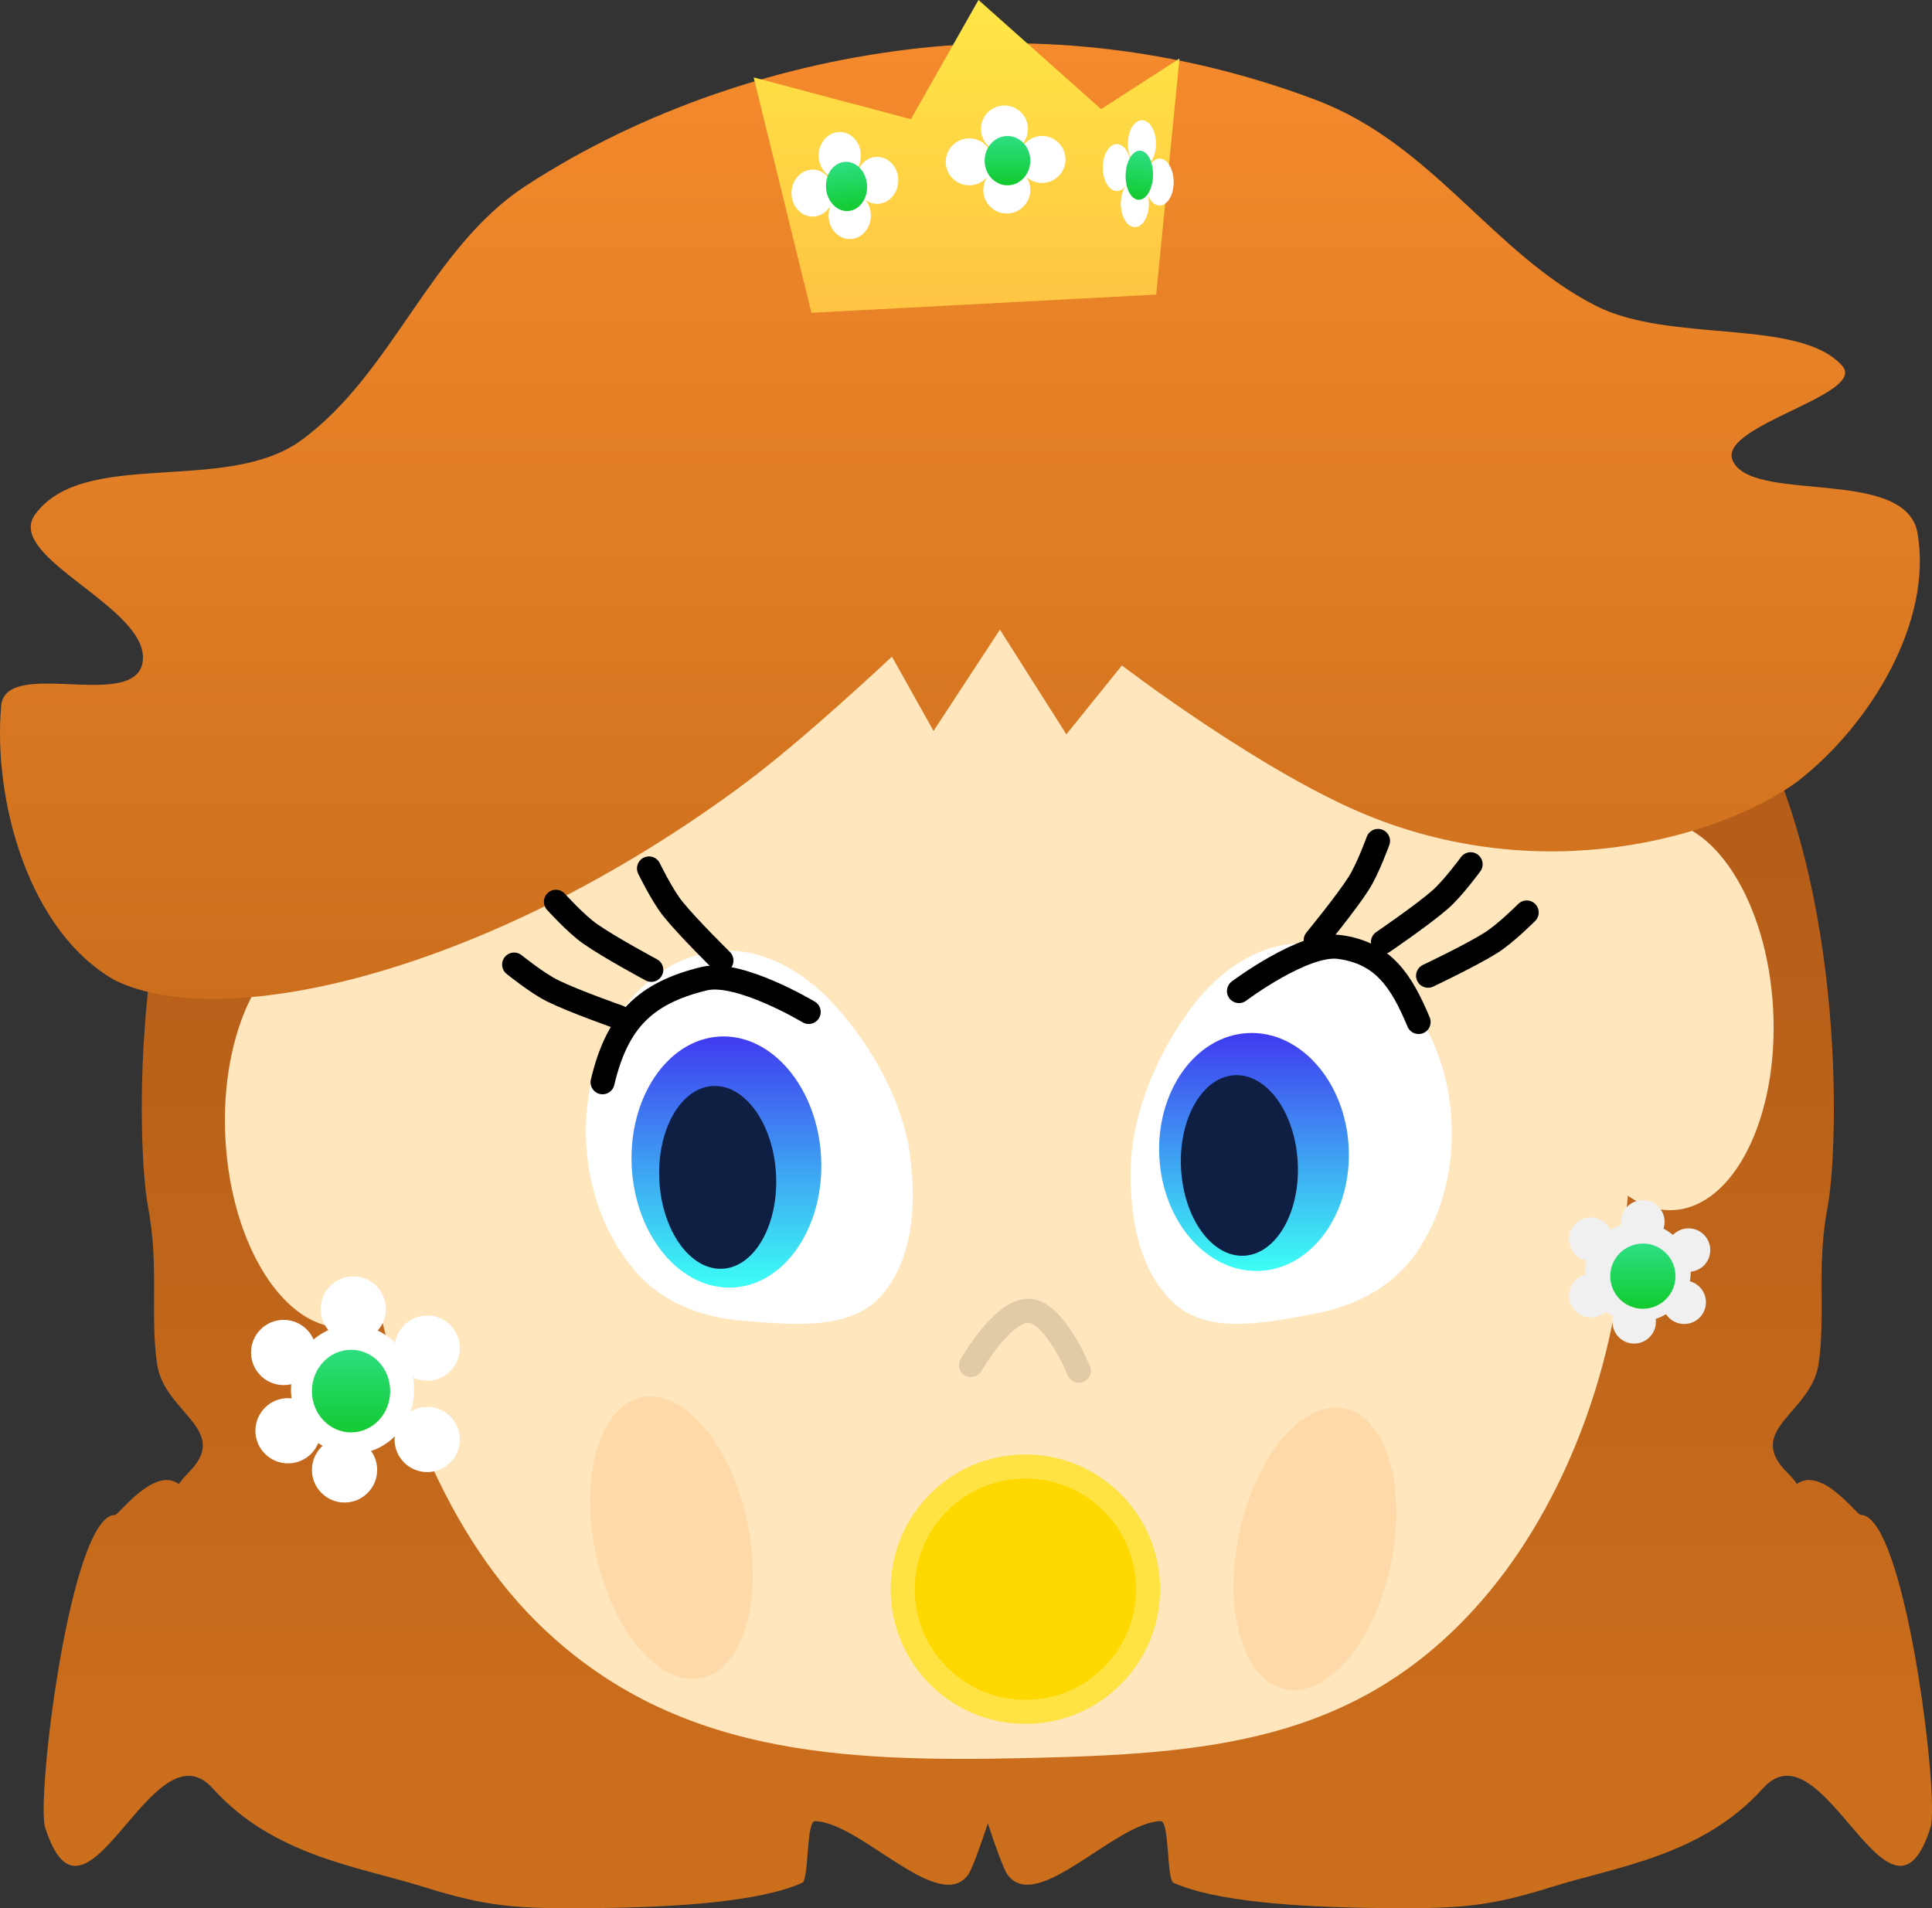 <svg version="1.1" xmlns="http://www.w3.org/2000/svg" xmlns:xlink="http://www.w3.org/1999/xlink" width="80.443" height="79.454" viewBox="0,0,80.443,79.454"><rect x="0" y="0" width="80.443" height="79.454" fill="#333333" stroke="none"/><defs><linearGradient x1="264.284" y1="164.566" x2="264.284" y2="217.221" gradientUnits="userSpaceOnUse" id="color-1"><stop offset="0" stop-color="#af5918"/><stop offset="1" stop-color="#cc6f1d"/></linearGradient><linearGradient x1="223.192" y1="164.566" x2="223.192" y2="217.221" gradientUnits="userSpaceOnUse" id="color-2"><stop offset="0" stop-color="#af5918"/><stop offset="1" stop-color="#cc6f1d"/></linearGradient><linearGradient x1="271.114" y1="165.814" x2="271.362" y2="170.51" gradientUnits="userSpaceOnUse" id="color-3"><stop offset="0" stop-color="#ffe642"/><stop offset="1" stop-color="#ffe743"/></linearGradient><linearGradient x1="214.584" y1="167.623" x2="214.235" y2="174.244" gradientUnits="userSpaceOnUse" id="color-4"><stop offset="0" stop-color="#cfbb36"/><stop offset="1" stop-color="#ffe743"/></linearGradient><linearGradient x1="242.577" y1="142.919" x2="242.577" y2="182.709" gradientUnits="userSpaceOnUse" id="color-5"><stop offset="0" stop-color="#f48a2c"/><stop offset="1" stop-color="#cc6f1d"/></linearGradient><linearGradient x1="271.014" y1="192.896" x2="271.014" y2="195.612" gradientUnits="userSpaceOnUse" id="color-6"><stop offset="0" stop-color="#2edf83"/><stop offset="1" stop-color="#12ca2e"/></linearGradient><linearGradient x1="217.227" y1="197.319" x2="217.227" y2="200.759" gradientUnits="userSpaceOnUse" id="color-7"><stop offset="0" stop-color="#2dde7f"/><stop offset="1" stop-color="#14cb32"/></linearGradient><linearGradient x1="254.821" y1="184.127" x2="254.821" y2="194.037" gradientUnits="userSpaceOnUse" id="color-8"><stop offset="0" stop-color="#403af0"/><stop offset="1" stop-color="#3cfff5"/></linearGradient><linearGradient x1="232.855" y1="184.271" x2="232.855" y2="194.731" gradientUnits="userSpaceOnUse" id="color-9"><stop offset="0" stop-color="#403af0"/><stop offset="1" stop-color="#3cfff5"/></linearGradient><linearGradient x1="242.855" y1="141.117" x2="242.855" y2="154.142" gradientUnits="userSpaceOnUse" id="color-10"><stop offset="0" stop-color="#ffe746"/><stop offset="1" stop-color="#ffc443"/></linearGradient><linearGradient x1="244.557" y1="146.78" x2="244.557" y2="148.833" gradientUnits="userSpaceOnUse" id="color-11"><stop offset="0" stop-color="#2edf83"/><stop offset="1" stop-color="#12ca2e"/></linearGradient><linearGradient x1="237.724" y1="147.864" x2="237.988" y2="149.896" gradientUnits="userSpaceOnUse" id="color-12"><stop offset="0" stop-color="#2edf83"/><stop offset="1" stop-color="#12ca2e"/></linearGradient><linearGradient x1="250.189" y1="147.415" x2="249.906" y2="149.413" gradientUnits="userSpaceOnUse" id="color-13"><stop offset="0" stop-color="#2edf83"/><stop offset="1" stop-color="#12ca2e"/></linearGradient></defs><g transform="translate(-202.609,-141.117)"><g data-paper-data="{&quot;isPaintingLayer&quot;:true}" fill-rule="nonzero" stroke-linejoin="miter" stroke-miterlimit="10" stroke-dasharray="" stroke-dashoffset="0" style="mix-blend-mode: normal"><path d="" data-paper-data="{&quot;origPos&quot;:null,&quot;index&quot;:null}" fill="#4eddff" stroke="none" stroke-width="2.028" stroke-linecap="butt"/><path d="" data-paper-data="{&quot;origPos&quot;:null,&quot;index&quot;:null}" fill="#4eddff" stroke="none" stroke-width="2.028" stroke-linecap="butt"/><path d="" data-paper-data="{&quot;origPos&quot;:null,&quot;index&quot;:null}" fill="#ffd7a5" stroke="none" stroke-width="2.028" stroke-linecap="butt"/><path d="" data-paper-data="{&quot;origPos&quot;:null,&quot;index&quot;:null}" fill="#ffd7a5" stroke="none" stroke-width="2.028" stroke-linecap="butt"/><g><path d="M277.346,202.967c1.04,-0.909 2.57,1.228 2.731,1.226c1.859,-0.024 3.295,11.811 2.914,13.011c-1.68,5.288 -4.447,-4.436 -6.977,-1.626c-2.53,2.81 -6.053,3.253 -8.768,4.1c-2.716,0.847 -3.847,0.921 -7.22,0.886c-3.373,-0.035 -6.785,-0.265 -8.554,-1.05c-0.294,-0.131 -0.159,-2.583 -0.539,-2.571c-1.907,0.061 -5.144,3.885 -6.369,2.238c-0.637,-0.857 -4.049,-12.958 -4.434,-13.161c-0.503,-0.265 6.02,7.563 4.746,4.625c-2.25,-5.187 -6.542,1.399 -3.549,-11.885c2.992,-13.284 4.713,-24.178 13.378,-31.746c5.212,-4.338 15.658,-4.357 20.23,2.907c4.572,7.264 4.247,18.917 3.772,21.437c-0.476,2.52 -0.075,4.501 -0.378,6.558c-0.304,2.057 -3.148,2.732 -1.264,4.559c1.884,1.828 -1.935,2.43 0.284,0.49z" data-paper-data="{&quot;index&quot;:null}" fill="url(#color-1)" stroke="none" stroke-width="1" stroke-linecap="round"/><path d="M210.414,202.477c1.884,-1.828 -0.96,-2.502 -1.264,-4.559c-0.304,-2.057 0.097,-4.038 -0.378,-6.558c-0.476,-2.52 -0.8,-14.174 3.772,-21.437c4.572,-7.264 15.018,-7.245 20.23,-2.907c8.664,7.568 10.385,18.462 13.378,31.746c2.992,13.284 -1.299,6.698 -3.549,11.885c-1.274,2.937 5.249,-4.89 4.746,-4.625c-0.385,0.203 -3.797,12.304 -4.434,13.161c-1.225,1.647 -4.462,-2.177 -6.369,-2.238c-0.38,-0.012 -0.245,2.44 -0.539,2.571c-1.769,0.785 -5.181,1.015 -8.554,1.05c-3.373,0.035 -4.504,-0.039 -7.22,-0.886c-2.716,-0.847 -6.239,-1.29 -8.768,-4.1c-2.53,-2.81 -5.297,6.914 -6.977,1.626c-0.381,-1.2 1.055,-13.036 2.914,-13.011c0.161,0.002 1.691,-2.135 2.731,-1.226c2.219,1.94 -1.6,1.338 0.284,-0.49z" data-paper-data="{&quot;index&quot;:null}" fill="url(#color-2)" stroke="none" stroke-width="1" stroke-linecap="round"/><path d="M218.796,169.01c4.77,-6.774 14.522,-8.883 22.646,-9.286c8.865,-0.235 19.803,0.611 25.755,7.466c5.676,6.544 3.789,16.982 3.032,25.397c-0.366,5.703 -2.658,11.652 -6.296,15.593c-5.052,5.498 -11.144,5.967 -18.479,6.137c-7.752,0.178 -14.915,-0.083 -20.565,-5.73c-3.957,-3.959 -6.165,-10.138 -7.073,-15.991c-1.177,-7.693 -3.575,-17.111 0.979,-23.587z" data-paper-data="{&quot;index&quot;:null}" fill="#ffe6bd" stroke="none" stroke-width="1" stroke-linecap="round"/><path d="M243.038,197.957c0,0 1.324,-2.309 2.418,-2.263c1.075,0.044 2.074,2.5 2.074,2.5" data-paper-data="{&quot;index&quot;:null}" fill="none" stroke="#e1cba6" stroke-width="1" stroke-linecap="round"/><path d="M271.426,175.277c1.265,-0.067 2.459,0.782 3.365,2.207c0.908,1.425 1.529,3.426 1.647,5.664c0.118,2.239 -0.288,4.294 -1.041,5.806c-0.751,1.512 -1.849,2.482 -3.114,2.549c-1.265,0.067 -2.459,-0.782 -3.365,-2.207c-0.908,-1.425 -1.529,-3.426 -1.647,-5.664c-0.118,-2.239 0.288,-4.294 1.041,-5.806c0.751,-1.512 1.849,-2.482 3.114,-2.549z" data-paper-data="{&quot;index&quot;:null}" fill="#ffe6bd" stroke="none" stroke-width="1" stroke-linecap="butt"/><path d="M216.149,180.167c1.265,-0.067 2.459,0.782 3.365,2.207c0.908,1.425 1.529,3.426 1.647,5.664c0.118,2.239 -0.288,4.294 -1.041,5.806c-0.751,1.512 -1.849,2.482 -3.114,2.549c-1.265,0.067 -2.459,-0.782 -3.365,-2.207c-0.908,-1.425 -1.529,-3.426 -1.647,-5.664c-0.118,-2.239 0.288,-4.294 1.041,-5.806c0.751,-1.512 1.849,-2.482 3.114,-2.549z" data-paper-data="{&quot;index&quot;:null}" fill="#ffe6bd" stroke="none" stroke-width="1" stroke-linecap="butt"/><path d="M272.394,165.747c0.176,0.105 0.292,0.338 0.338,0.498c0.149,0.518 0.199,1.115 0.204,1.597c0.005,0.55 0.048,1.13 -0.153,1.64c-0.145,0.365 -0.471,0.612 -0.773,0.821c-0.194,0.122 -0.642,0.303 -0.653,0.13c-0.02,-0.382 0.42,-0.818 0.535,-1.228c0.12,-0.426 0.142,-0.877 0.17,-1.317c0.035,-0.549 -0.079,-1.238 0.022,-1.849c0.025,-0.146 0.177,-0.286 0.309,-0.292z" data-paper-data="{&quot;index&quot;:null}" fill="url(#color-3)" stroke="none" stroke-width="1" stroke-linecap="round"/><path d="M215.914,168.082c0.057,-0.201 0.29,-0.375 0.476,-0.364c0.231,0.173 0.359,0.517 0.4,0.749c0.132,0.749 0.114,1.593 0.049,2.27c-0.075,0.772 -0.1,1.592 -0.459,2.277c-0.257,0.49 -0.752,0.788 -1.205,1.036c-0.291,0.142 -0.946,0.329 -0.935,0.086c0.028,-0.538 0.71,-1.085 0.933,-1.643c0.231,-0.579 0.329,-1.209 0.435,-1.822c0.131,-0.764 0.073,-1.748 0.306,-2.59z" data-paper-data="{&quot;index&quot;:null}" fill="url(#color-4)" stroke="none" stroke-width="1" stroke-linecap="round"/><path d="M257.404,145.281c4.872,1.839 7.367,6.399 11.669,8.577c3.1,1.57 8.45,0.486 10.244,2.493c1.041,1.199 -5.146,2.476 -4.574,3.919c0.744,1.84 7.139,0.263 7.697,2.995c0.676,3.748 -1.976,8.045 -4.968,10.375c-2.726,2.03 -9.909,4.533 -17.605,1.556c-4.5,-1.74 -10.546,-6.372 -10.546,-6.372l-2.312,2.868l-2.767,-4.358l-2.764,4.218l-1.732,-3.096c0,0 -3.622,3.422 -6.179,5.32c-10.48,7.778 -21.581,10.404 -26.17,8.16c-3.608,-2.034 -5.081,-7.507 -4.74,-11.425c0.176,-2.032 5.474,0.213 5.882,-1.781c0.446,-2.274 -5.793,-4.381 -4.464,-6.2c2.034,-2.773 7.941,-0.811 11.054,-3.066c3.817,-2.755 5.387,-8.012 9.369,-10.607c4.854,-3.163 10.668,-5.114 16.429,-5.74c5.616,-0.609 11.302,0.207 16.478,2.164z" data-paper-data="{&quot;index&quot;:null}" fill="url(#color-5)" stroke="none" stroke-width="1" stroke-linecap="round"/><path d="M273.006,194.086c0,1.143 -0.986,2.07 -2.203,2.07c-1.217,0 -2.203,-0.927 -2.203,-2.07c0,-1.143 0.986,-2.07 2.203,-2.07c1.217,0 2.203,0.927 2.203,2.07z" data-paper-data="{&quot;index&quot;:null}" fill="#f0f0f0" stroke="none" stroke-width="1" stroke-linecap="butt"/><path d="M269.746,196.156c0,-0.5 0.405,-0.905 0.905,-0.905c0.5,0 0.905,0.405 0.905,0.905c0,0.5 -0.405,0.905 -0.905,0.905c-0.5,0 -0.905,-0.405 -0.905,-0.905z" data-paper-data="{&quot;index&quot;:null}" fill="#f0f0f0" stroke="none" stroke-width="1" stroke-linecap="butt"/><path d="M271.829,195.341c0,-0.5 0.405,-0.905 0.905,-0.905c0.5,0 0.905,0.405 0.905,0.905c0,0.5 -0.405,0.905 -0.905,0.905c-0.5,0 -0.905,-0.405 -0.905,-0.905z" data-paper-data="{&quot;index&quot;:null}" fill="#f0f0f0" stroke="none" stroke-width="1" stroke-linecap="butt"/><path d="M272.01,193.168c0,-0.5 0.405,-0.905 0.905,-0.905c0.5,0 0.905,0.405 0.905,0.905c0,0.5 -0.405,0.905 -0.905,0.905c-0.5,0 -0.905,-0.405 -0.905,-0.905z" data-paper-data="{&quot;index&quot;:null}" fill="#f0f0f0" stroke="none" stroke-width="1" stroke-linecap="butt"/><path d="M270.108,191.991c0,-0.5 0.405,-0.905 0.905,-0.905c0.5,0 0.905,0.405 0.905,0.905c0,0.5 -0.405,0.905 -0.905,0.905c-0.5,0 -0.905,-0.405 -0.905,-0.905z" data-paper-data="{&quot;index&quot;:null}" fill="#f0f0f0" stroke="none" stroke-width="1" stroke-linecap="butt"/><path d="M267.935,192.715c0,-0.5 0.405,-0.905 0.905,-0.905c0.5,0 0.905,0.405 0.905,0.905c0,0.5 -0.405,0.905 -0.905,0.905c-0.5,0 -0.905,-0.405 -0.905,-0.905z" data-paper-data="{&quot;index&quot;:null}" fill="#f0f0f0" stroke="none" stroke-width="1" stroke-linecap="butt"/><path d="M267.935,195.069c0,-0.5 0.405,-0.905 0.905,-0.905c0.5,0 0.905,0.405 0.905,0.905c0,0.5 -0.405,0.905 -0.905,0.905c-0.5,0 -0.905,-0.405 -0.905,-0.905z" data-paper-data="{&quot;index&quot;:null}" fill="#f0f0f0" stroke="none" stroke-width="1" stroke-linecap="butt"/><path d="M272.372,194.254c0,0.75 -0.608,1.358 -1.358,1.358c-0.75,0 -1.358,-0.608 -1.358,-1.358c0,-0.75 0.608,-1.358 1.358,-1.358c0.75,0 1.358,0.608 1.358,1.358z" data-paper-data="{&quot;index&quot;:null}" fill="url(#color-6)" stroke="none" stroke-width="1" stroke-linecap="butt"/><path d="M219.852,198.971c0,1.484 -1.148,2.686 -2.564,2.686c-1.416,0 -2.564,-1.203 -2.564,-2.686c0,-1.484 1.148,-2.686 2.564,-2.686c1.416,0 2.564,1.203 2.564,2.686z" data-paper-data="{&quot;index&quot;:null}" fill="#ffffff" stroke="none" stroke-width="1" stroke-linecap="butt"/><path d="M215.597,202.321c0,-0.75 0.608,-1.358 1.358,-1.358c0.75,0 1.358,0.608 1.358,1.358c0,0.75 -0.608,1.358 -1.358,1.358c-0.75,0 -1.358,-0.608 -1.358,-1.358z" data-paper-data="{&quot;index&quot;:null}" fill="#ffffff" stroke="none" stroke-width="1" stroke-linecap="butt"/><path d="M219.037,201.054c0,-0.75 0.608,-1.358 1.358,-1.358c0.75,0 1.358,0.608 1.358,1.358c0,0.75 -0.608,1.358 -1.358,1.358c-0.75,0 -1.358,-0.608 -1.358,-1.358z" data-paper-data="{&quot;index&quot;:null}" fill="#ffffff" stroke="none" stroke-width="1" stroke-linecap="butt"/><path d="M219.037,197.251c0,-0.75 0.608,-1.358 1.358,-1.358c0.75,0 1.358,0.608 1.358,1.358c0,0.75 -0.608,1.358 -1.358,1.358c-0.75,0 -1.358,-0.608 -1.358,-1.358z" data-paper-data="{&quot;index&quot;:null}" fill="#ffffff" stroke="none" stroke-width="1" stroke-linecap="butt"/><path d="M215.959,195.621c0,-0.75 0.608,-1.358 1.358,-1.358c0.75,0 1.358,0.608 1.358,1.358c0,0.75 -0.608,1.358 -1.358,1.358c-0.75,0 -1.358,-0.608 -1.358,-1.358z" data-paper-data="{&quot;index&quot;:null}" fill="#ffffff" stroke="none" stroke-width="1" stroke-linecap="butt"/><path d="M213.061,197.432c0,-0.75 0.608,-1.358 1.358,-1.358c0.75,0 1.358,0.608 1.358,1.358c0,0.75 -0.608,1.358 -1.358,1.358c-0.75,0 -1.358,-0.608 -1.358,-1.358z" data-paper-data="{&quot;index&quot;:null}" fill="#ffffff" stroke="none" stroke-width="1" stroke-linecap="butt"/><path d="M213.243,200.691c0,-0.75 0.608,-1.358 1.358,-1.358c0.75,0 1.358,0.608 1.358,1.358c0,0.75 -0.608,1.358 -1.358,1.358c-0.75,0 -1.358,-0.608 -1.358,-1.358z" data-paper-data="{&quot;index&quot;:null}" fill="#ffffff" stroke="none" stroke-width="1" stroke-linecap="butt"/><path d="M218.856,199.039c0,0.95 -0.73,1.72 -1.63,1.72c-0.9,0 -1.63,-0.77 -1.63,-1.72c0,-0.95 0.73,-1.72 1.63,-1.72c0.9,0 1.63,0.77 1.63,1.72z" data-paper-data="{&quot;index&quot;:null}" fill="url(#color-7)" stroke="none" stroke-width="1" stroke-linecap="butt"/><g data-paper-data="{&quot;index&quot;:null}" stroke-width="1"><path d="M256.542,180.411c1.681,-0.089 3.253,0.694 4.43,2.029c1.176,1.335 1.961,3.224 2.073,5.35c0.112,2.125 -0.47,4.086 -1.498,5.538c-1.03,1.452 -2.597,2.184 -4.191,2.485c-2.001,0.378 -4.426,0.899 -5.86,-0.426c-1.623,-1.497 -1.898,-4.042 -1.791,-6.065c0.194,-2.38 1.318,-4.71 2.647,-6.426c0.998,-1.288 2.51,-2.396 4.191,-2.485z" data-paper-data="{&quot;origPos&quot;:null}" fill="#ffffff" stroke="none" stroke-linecap="round"/><path d="M254.56,184.132c1.087,-0.057 2.103,0.446 2.864,1.304c0.761,0.857 1.268,2.072 1.34,3.438c0.072,1.366 -0.304,2.627 -0.97,3.56c-0.666,0.934 -1.623,1.541 -2.71,1.599c-1.087,0.057 -2.103,-0.446 -2.864,-1.304c-0.76,-0.857 -1.268,-2.072 -1.34,-3.438c-0.072,-1.366 0.304,-2.627 0.97,-3.56c0.666,-0.934 1.623,-1.541 2.71,-1.599z" data-paper-data="{&quot;origPos&quot;:null}" fill="url(#color-8)" stroke="none" stroke-linecap="butt"/><path d="M254.015,185.886c0.671,-0.035 1.3,0.353 1.776,1.011c0.476,0.657 0.797,1.583 0.852,2.619c0.055,1.036 -0.167,1.991 -0.571,2.694c-0.404,0.705 -0.989,1.157 -1.66,1.193c-0.671,0.035 -1.3,-0.353 -1.776,-1.011c-0.476,-0.657 -0.797,-1.583 -0.852,-2.619c-0.055,-1.036 0.167,-1.991 0.571,-2.694c0.404,-0.705 0.989,-1.157 1.66,-1.193z" data-paper-data="{&quot;origPos&quot;:null}" fill="#0f1f43" stroke="none" stroke-linecap="butt"/><g data-paper-data="{&quot;origPos&quot;:null}" fill="none" stroke="#000000" stroke-linecap="round"><path d="M254.196,182.384c0,0 2.699,-2.03 4.171,-1.838c1.837,0.241 2.595,1.416 3.309,3.126" data-paper-data="{&quot;origPos&quot;:null}"/><path d="M266.177,179.11c0,0 -0.886,0.887 -1.488,1.263c-0.832,0.525 -2.619,1.372 -2.619,1.372" data-paper-data="{&quot;origPos&quot;:null}"/><path d="M263.842,177.102c0,0 -0.739,1.013 -1.275,1.477c-0.741,0.648 -2.375,1.76 -2.375,1.76"/><path d="M259.986,176.131c0,0 -0.425,1.179 -0.81,1.776c-0.53,0.829 -1.786,2.356 -1.786,2.356"/></g></g><g data-paper-data="{&quot;index&quot;:null}" stroke-width="1"><path d="M228.515,183.192c1.03,-1.452 2.51,-2.396 4.191,-2.485c1.681,-0.089 3.301,0.853 4.43,2.029c1.502,1.566 2.865,3.765 3.309,6.112c0.319,2 0.314,4.56 -1.142,6.22c-1.287,1.469 -3.753,1.206 -5.783,1.041c-1.618,-0.132 -3.253,-0.694 -4.43,-2.029c-1.176,-1.335 -1.961,-3.224 -2.073,-5.35c-0.112,-2.125 0.47,-4.086 1.498,-5.538z" data-paper-data="{&quot;origPos&quot;:null}" fill="#ffffff" stroke="none" stroke-linecap="round"/><path d="M229.873,185.955c0.663,-0.984 1.619,-1.622 2.706,-1.679c1.087,-0.057 2.105,0.476 2.868,1.385c0.763,0.907 1.274,2.191 1.35,3.632c0.076,1.442 -0.297,2.772 -0.96,3.754c-0.663,0.984 -1.619,1.622 -2.706,1.679c-1.087,0.057 -2.105,-0.476 -2.868,-1.385c-0.763,-0.907 -1.274,-2.191 -1.35,-3.632c-0.076,-1.442 0.297,-2.772 0.96,-3.754z" data-paper-data="{&quot;origPos&quot;:null}" fill="url(#color-9)" stroke="none" stroke-linecap="butt"/><path d="M230.631,187.542c0.404,-0.713 0.988,-1.171 1.659,-1.206c0.671,-0.035 1.3,0.358 1.777,1.025c0.476,0.665 0.798,1.602 0.853,2.651c0.055,1.049 -0.166,2.015 -0.569,2.727c-0.404,0.713 -0.988,1.171 -1.659,1.206c-0.671,0.035 -1.3,-0.358 -1.777,-1.025c-0.476,-0.665 -0.798,-1.602 -0.853,-2.652c-0.055,-1.049 0.166,-2.015 0.569,-2.727z" data-paper-data="{&quot;origPos&quot;:null}" fill="#0f1f43" stroke="none" stroke-linecap="butt"/><g data-paper-data="{&quot;origPos&quot;:null}" fill="none" stroke="#000000" stroke-linecap="round"><path d="M227.698,186.181c0.598,-2.514 1.729,-3.712 4.242,-4.316c1.444,-0.346 4.341,1.388 4.341,1.388" data-paper-data="{&quot;origPos&quot;:null}"/><path d="M228.378,183.467c0,0 -1.866,-0.654 -2.749,-1.089c-0.638,-0.31 -1.613,-1.099 -1.613,-1.099" data-paper-data="{&quot;origPos&quot;:null}"/><path d="M229.727,181.5c0,0 -1.742,-0.934 -2.547,-1.5c-0.583,-0.405 -1.424,-1.335 -1.424,-1.335"/><path d="M232.649,181.112c0,0 -1.41,-1.385 -2.025,-2.154c-0.446,-0.552 -0.993,-1.681 -0.993,-1.681"/></g></g><path d="M260.684,203.04c0.354,2.922 -0.848,6.441 -2.684,7.862c-1.836,1.42 -3.611,0.204 -3.965,-2.718c-0.354,-2.922 0.848,-6.441 2.684,-7.862c1.836,-1.42 3.611,-0.204 3.965,2.718z" data-paper-data="{&quot;index&quot;:null}" fill="#ffd9a7" stroke="none" stroke-width="0" stroke-linecap="butt"/><path d="M231.206,199.854c1.836,1.42 3.038,4.94 2.684,7.862c-0.354,2.922 -2.129,4.138 -3.965,2.718c-1.836,-1.42 -3.038,-4.94 -2.684,-7.862c0.354,-2.922 2.129,-4.138 3.965,-2.718z" data-paper-data="{&quot;index&quot;:null}" fill="#ffd9a7" stroke="none" stroke-width="0" stroke-linecap="butt"/><g stroke="none" stroke-linecap="butt"><path d="M239.693,207.288c0,-3.098 2.511,-5.609 5.609,-5.609c3.098,0 5.609,2.511 5.609,5.609c0,3.098 -2.511,5.609 -5.609,5.609c-3.098,0 -5.609,-2.511 -5.609,-5.609z" data-paper-data="{&quot;index&quot;:null}" fill="#ffe342" stroke-width="NaN"/><path d="M240.695,207.288c0,-2.544 2.063,-4.607 4.607,-4.607c2.544,0 4.607,2.063 4.607,4.607c0,2.544 -2.063,4.607 -4.607,4.607c-2.544,0 -4.607,-2.063 -4.607,-4.607z" data-paper-data="{&quot;index&quot;:null}" fill="#ffd800" stroke-width="0"/></g><g stroke="none" stroke-width="1"><path d="M233.99,144.341l6.545,1.739l2.816,-4.964l5.104,4.545l3.264,-2.108l-0.97,9.83l-14.355,0.758z" data-paper-data="{&quot;index&quot;:null}" fill="url(#color-10)" stroke-linecap="round"/><g data-paper-data="{&quot;index&quot;:null}" stroke-linecap="butt"><path d="M245.184,148.302c-0.105,-0.156 -0.166,-0.343 -0.166,-0.545c0,-0.54 0.438,-0.978 0.978,-0.978c0.54,0 0.978,0.438 0.978,0.978c0,0.54 -0.438,0.978 -0.978,0.978c-0.252,0 -0.481,-0.095 -0.655,-0.251c0.105,0.156 0.166,0.343 0.166,0.545c0,0.54 -0.438,0.978 -0.978,0.978c-0.54,0 -0.978,-0.438 -0.978,-0.978c0,-0.216 0.07,-0.416 0.189,-0.578c-0.179,0.233 -0.46,0.383 -0.776,0.383c-0.54,0 -0.978,-0.438 -0.978,-0.978c0,-0.54 0.438,-0.978 0.978,-0.978c0.54,0 0.978,0.438 0.978,0.978c0,0.216 -0.07,0.416 -0.189,0.578c0.179,-0.233 0.46,-0.383 0.776,-0.383c0.252,0 0.481,0.095 0.655,0.251z" data-paper-data="{&quot;origPos&quot;:null}" fill="#ffffff"/><path d="M243.453,146.487c0,-0.54 0.438,-0.978 0.978,-0.978c0.54,0 0.978,0.438 0.978,0.978c0,0.54 -0.438,0.978 -0.978,0.978c-0.54,0 -0.978,-0.438 -0.978,-0.978z" data-paper-data="{&quot;origPos&quot;:null}" fill="#ffffff"/><path d="M245.507,147.807c0,0.567 -0.425,1.027 -0.95,1.027c-0.525,0 -0.95,-0.46 -0.95,-1.027c0,-0.567 0.425,-1.027 0.95,-1.027c0.525,0 0.95,0.46 0.95,1.027z" data-paper-data="{&quot;origPos&quot;:null}" fill="url(#color-11)"/></g><g data-paper-data="{&quot;origRot&quot;:0,&quot;index&quot;:null}" stroke-linecap="butt"><path d="M238.26,148.766c-0.07,-0.534 0.264,-1.03 0.745,-1.108c0.481,-0.077 0.927,0.293 0.997,0.828c0.07,0.534 -0.264,1.03 -0.745,1.108c-0.224,0.036 -0.441,-0.025 -0.615,-0.155c0.113,0.139 0.192,0.316 0.218,0.515c0.07,0.534 -0.264,1.03 -0.745,1.108c-0.481,0.077 -0.927,-0.293 -0.997,-0.828c-0.028,-0.214 0.009,-0.422 0.094,-0.599c-0.129,0.256 -0.36,0.445 -0.642,0.49c-0.481,0.077 -0.927,-0.293 -0.997,-0.828c-0.07,-0.534 0.264,-1.03 0.745,-1.108c0.481,-0.077 0.927,0.293 0.997,0.828c0.028,0.214 -0.009,0.422 -0.094,0.599c0.129,-0.256 0.36,-0.445 0.642,-0.49c0.224,-0.036 0.441,0.025 0.615,0.155c-0.113,-0.139 -0.192,-0.316 -0.218,-0.515z" data-paper-data="{&quot;origPos&quot;:null}" fill="#ffffff"/><path d="M236.703,147.732c-0.07,-0.534 0.264,-1.03 0.745,-1.108c0.481,-0.077 0.927,0.293 0.997,0.828c0.07,0.534 -0.264,1.03 -0.745,1.108c-0.481,0.077 -0.927,-0.293 -0.997,-0.828z" data-paper-data="{&quot;origPos&quot;:null}" fill="#ffffff"/><path d="M238.702,148.744c0.073,0.561 -0.246,1.077 -0.714,1.152c-0.467,0.075 -0.905,-0.319 -0.978,-0.88c-0.073,-0.561 0.246,-1.077 0.714,-1.152c0.467,-0.075 0.905,0.319 0.978,0.88z" data-paper-data="{&quot;origPos&quot;:null}" fill="url(#color-12)"/></g><g data-paper-data="{&quot;origRot&quot;:0,&quot;index&quot;:null}" stroke-linecap="butt"><path d="M251.027,147.746c0.315,0.124 0.509,0.651 0.435,1.177c-0.074,0.525 -0.39,0.851 -0.705,0.726c-0.147,-0.058 -0.267,-0.203 -0.347,-0.395c0.04,0.176 0.049,0.372 0.021,0.568c-0.074,0.525 -0.39,0.851 -0.705,0.726c-0.315,-0.124 -0.509,-0.651 -0.435,-1.177c0.03,-0.211 0.098,-0.389 0.19,-0.519c-0.136,0.185 -0.321,0.267 -0.505,0.194c-0.315,-0.124 -0.509,-0.651 -0.435,-1.177c0.074,-0.525 0.39,-0.851 0.705,-0.726c0.315,0.124 0.509,0.651 0.435,1.177c-0.03,0.211 -0.098,0.389 -0.19,0.519c0.136,-0.185 0.321,-0.267 0.505,-0.194c0.147,0.058 0.267,0.203 0.347,0.395c-0.04,-0.176 -0.049,-0.372 -0.021,-0.568c0.074,-0.525 0.39,-0.851 0.705,-0.726z" data-paper-data="{&quot;origPos&quot;:null}" fill="#ffffff"/><path d="M249.586,146.875c0.074,-0.525 0.39,-0.851 0.705,-0.726c0.315,0.124 0.509,0.651 0.435,1.177c-0.074,0.525 -0.39,0.851 -0.705,0.726c-0.315,-0.124 -0.509,-0.651 -0.435,-1.177z" data-paper-data="{&quot;origPos&quot;:null}" fill="#ffffff"/><path d="M250.601,148.632c-0.078,0.552 -0.389,0.901 -0.695,0.78c-0.306,-0.121 -0.49,-0.666 -0.412,-1.218c0.078,-0.552 0.389,-0.901 0.695,-0.78c0.306,0.121 0.49,0.666 0.412,1.218z" data-paper-data="{&quot;origPos&quot;:null}" fill="url(#color-13)"/></g></g></g></g></g></svg>